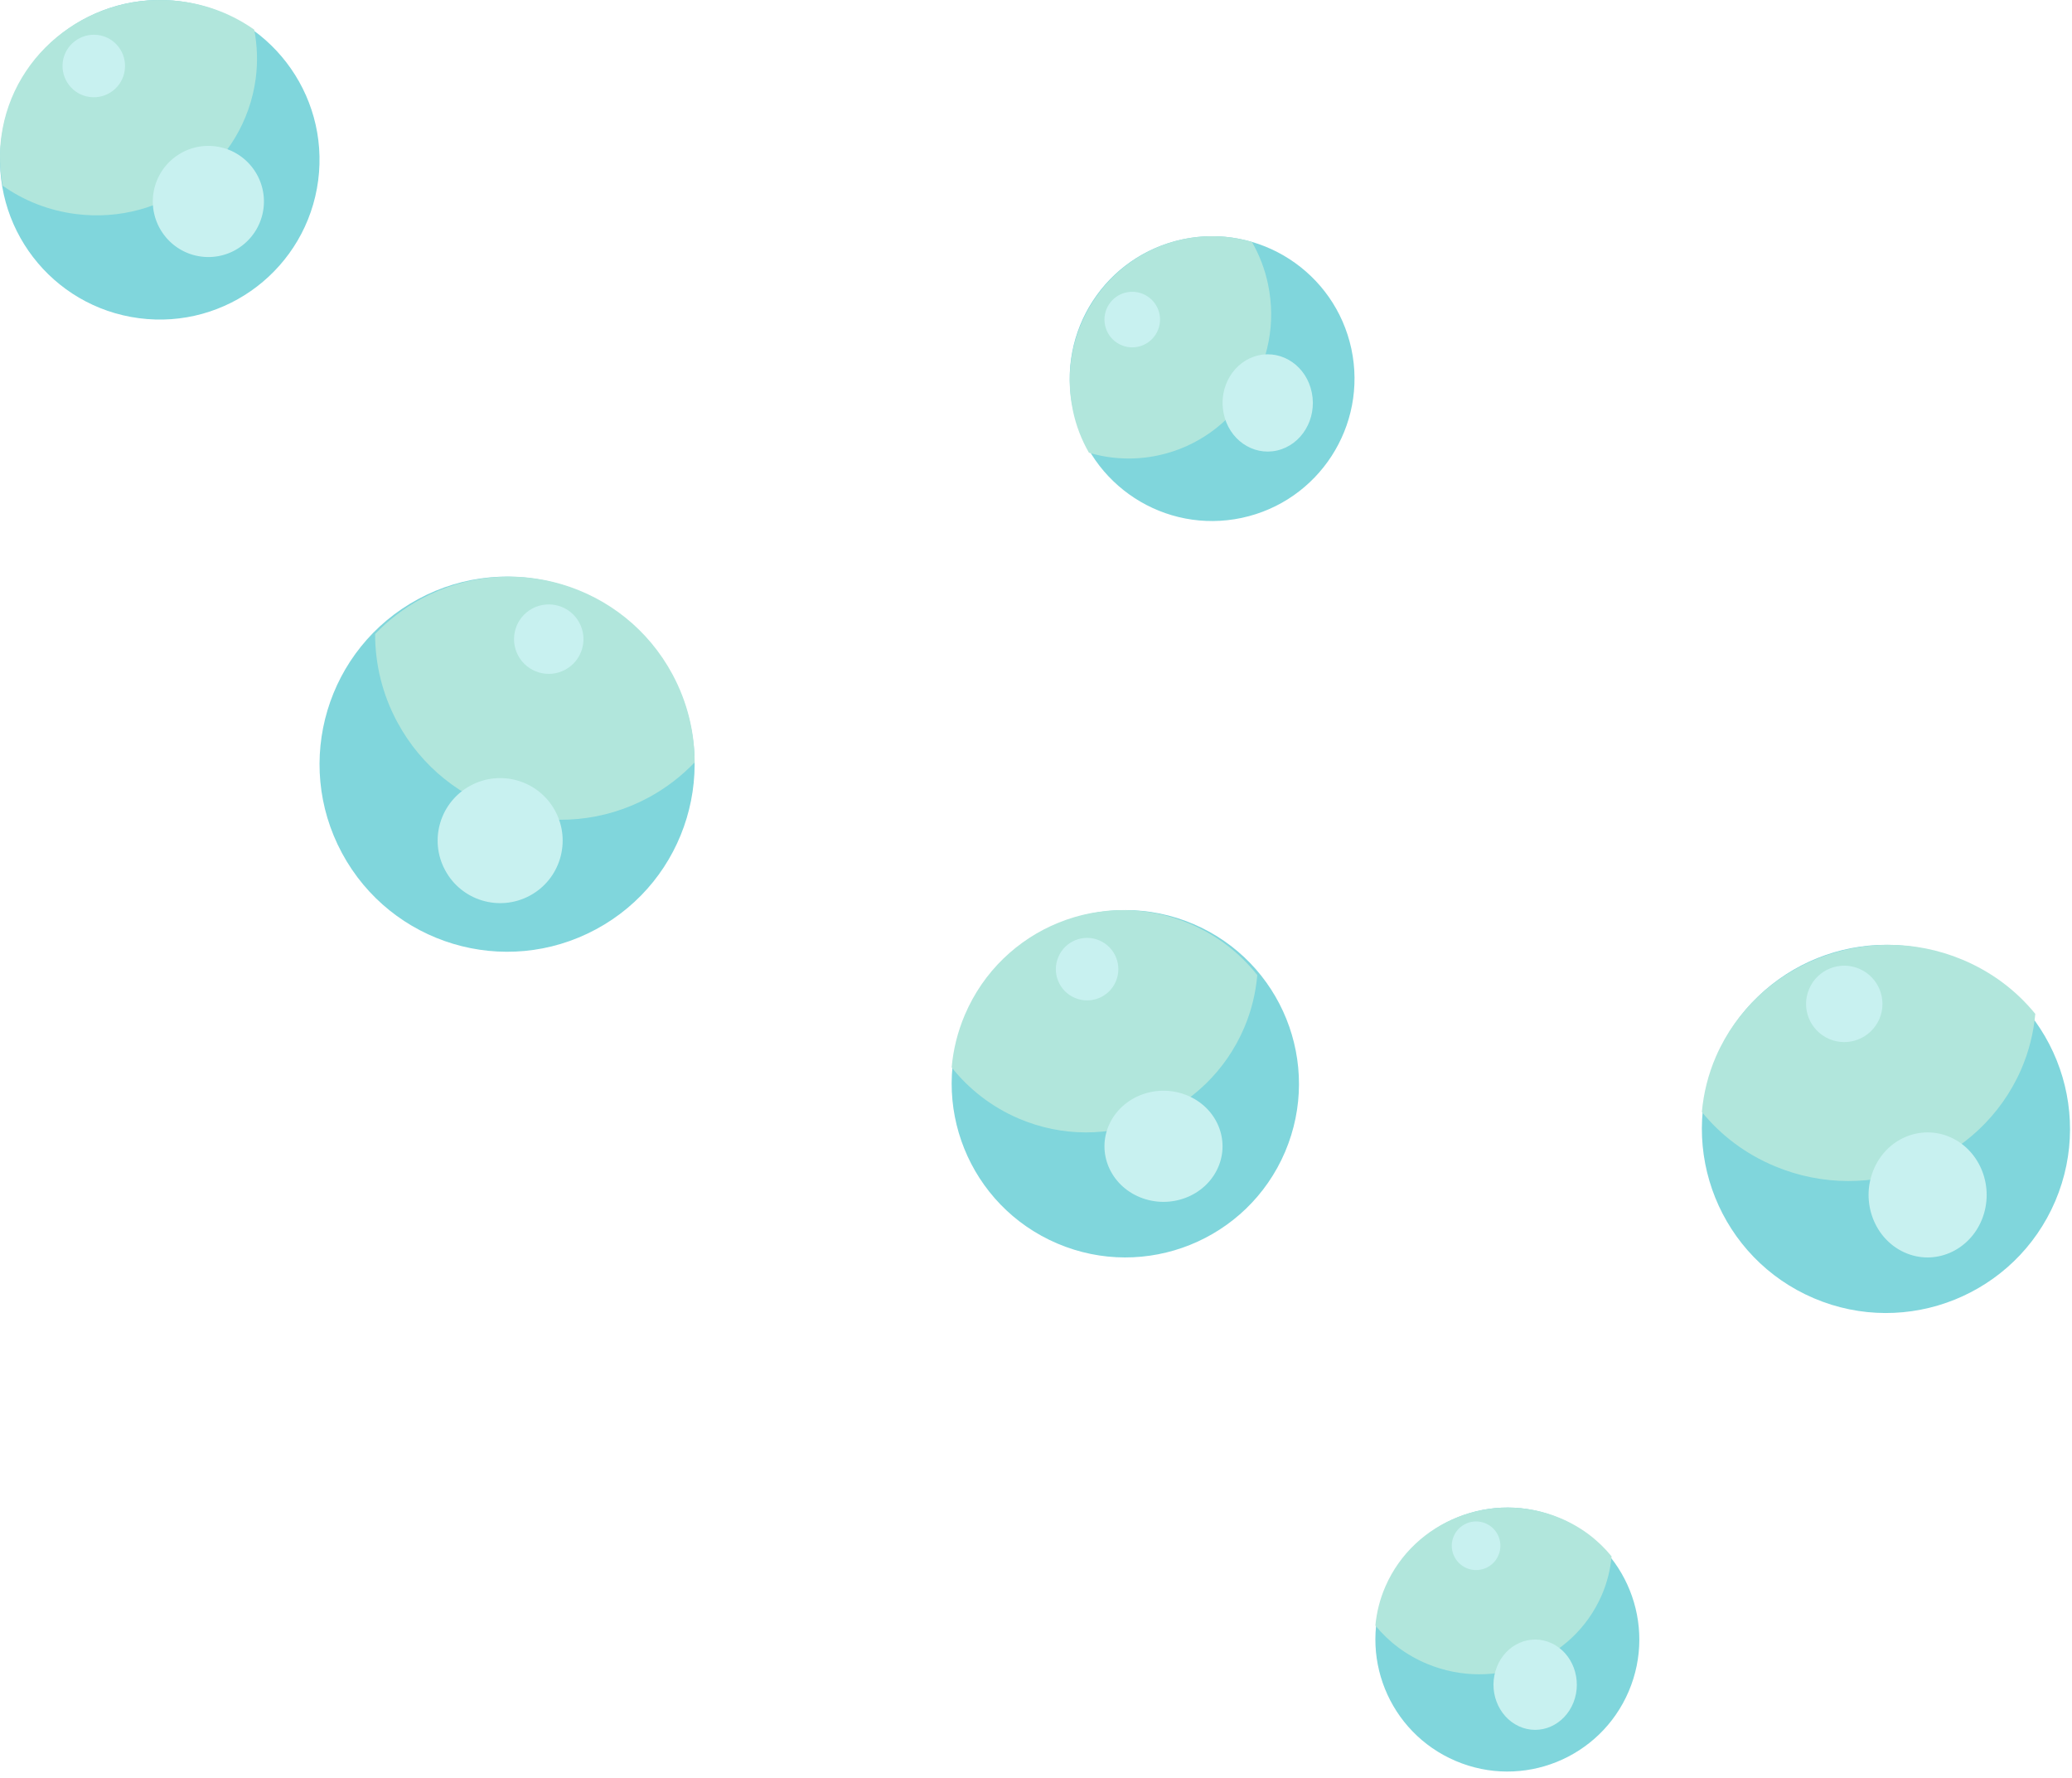 <svg width="169" height="145" viewBox="0 0 169 145" fill="none" xmlns="http://www.w3.org/2000/svg">
<g id="Bubbles">
<path id="Fill 1080" fill-rule="evenodd" clip-rule="evenodd" d="M104.816 93.939C101.747 101.133 93.424 104.478 86.235 101.411C79.037 98.344 75.691 90.026 78.76 82.831C81.829 75.638 90.143 72.292 97.341 75.359C104.53 78.427 107.876 86.744 104.816 93.939Z" fill="#80D6DC"/>
<path id="Fill 1081" fill-rule="evenodd" clip-rule="evenodd" d="M78.689 82.779C78.096 84.176 77.749 85.615 77.621 87.049C79.027 88.817 80.871 90.272 83.089 91.22C90.209 94.269 98.452 90.943 101.491 83.792C102.085 82.396 102.422 80.957 102.55 79.523C101.154 77.756 99.31 76.301 97.092 75.352C89.962 72.303 81.729 75.629 78.689 82.779Z" fill="#B1E6DC"/>
<path id="Fill 1082" fill-rule="evenodd" clip-rule="evenodd" d="M90.471 91.707C91.515 89.405 94.336 88.335 96.79 89.316C99.234 90.298 100.372 92.96 99.328 95.262C98.285 97.564 95.455 98.634 93.01 97.652C90.565 96.671 89.428 94.009 90.471 91.707Z" fill="#C8F1F0"/>
<path id="Fill 1083" fill-rule="evenodd" clip-rule="evenodd" d="M91.014 80.036C90.465 81.331 88.966 81.933 87.668 81.382C86.37 80.829 85.769 79.332 86.326 78.037C86.875 76.742 88.374 76.14 89.664 76.692C90.962 77.244 91.563 78.741 91.014 80.036Z" fill="#C8F1F0"/>
<path id="Fill 1084" fill-rule="evenodd" clip-rule="evenodd" d="M132.845 137.932C130.513 143.4 124.193 145.942 118.729 143.61C113.255 141.28 110.715 134.958 113.046 129.49C115.377 124.023 121.698 121.48 127.171 123.811C132.635 126.142 135.176 132.464 132.845 137.932Z" fill="#80D6DC"/>
<path id="Fill 1085" fill-rule="evenodd" clip-rule="evenodd" d="M113.006 129.365C112.547 130.413 112.282 131.492 112.181 132.568C113.263 133.893 114.693 134.984 116.407 135.695C121.909 137.982 128.281 135.487 130.628 130.124C131.087 129.077 131.352 127.998 131.444 126.923C130.362 125.596 128.941 124.506 127.226 123.795C121.716 121.508 115.353 124.002 113.006 129.365Z" fill="#B1E6DC"/>
<path id="Fill 1086" fill-rule="evenodd" clip-rule="evenodd" d="M122.089 135.949C122.822 134.079 124.822 133.209 126.547 134.006C128.272 134.805 129.074 136.967 128.341 138.837C127.599 140.708 125.607 141.578 123.882 140.78C122.158 139.984 121.347 137.82 122.089 135.949Z" fill="#C8F1F0"/>
<path id="Fill 1087" fill-rule="evenodd" clip-rule="evenodd" d="M122.216 126.84C121.794 127.846 120.622 128.315 119.619 127.886C118.615 127.456 118.139 126.291 118.571 125.285C119.002 124.277 120.164 123.809 121.177 124.239C122.181 124.668 122.648 125.832 122.216 126.84Z" fill="#C8F1F0"/>
<path id="Fill 1088" fill-rule="evenodd" clip-rule="evenodd" d="M48.607 75.791C41.166 79.794 31.895 77.008 27.892 69.57C23.89 62.132 26.672 52.857 34.113 48.854C41.545 44.852 50.825 47.637 54.828 55.075C58.83 62.513 56.048 71.789 48.607 75.791Z" fill="#80D6DC"/>
<path id="Fill 1089" fill-rule="evenodd" clip-rule="evenodd" d="M34.361 48.835C32.926 49.609 31.664 50.586 30.595 51.705C30.595 54.134 31.171 56.6 32.405 58.89C36.363 66.25 45.532 69.006 52.891 65.045C54.326 64.272 55.587 63.294 56.657 62.175C56.657 59.746 56.081 57.28 54.847 54.99C50.889 47.63 41.711 44.875 34.361 48.835Z" fill="#B1E6DC"/>
<path id="Fill 1090" fill-rule="evenodd" clip-rule="evenodd" d="M38.379 64.066C40.857 62.731 43.954 63.659 45.285 66.139C46.616 68.619 45.692 71.711 43.214 73.044C40.727 74.379 37.639 73.45 36.308 70.971C34.968 68.491 35.901 65.4 38.379 64.066Z" fill="#C8F1F0"/>
<path id="Fill 1091" fill-rule="evenodd" clip-rule="evenodd" d="M46.1 54.619C44.725 55.36 43.008 54.844 42.263 53.467C41.526 52.089 42.038 50.372 43.413 49.63C44.797 48.889 46.514 49.405 47.251 50.782C47.997 52.16 47.475 53.877 46.1 54.619Z" fill="#C8F1F0"/>
<path id="Fill 1092" fill-rule="evenodd" clip-rule="evenodd" d="M110.223 28.451C111.559 34.723 107.562 40.893 101.289 42.234C95.017 43.574 88.847 39.576 87.511 33.304C86.167 27.033 90.164 20.862 96.436 19.522C102.708 18.183 108.879 22.18 110.223 28.451Z" fill="#80D6DC"/>
<path id="Fill 1093" fill-rule="evenodd" clip-rule="evenodd" d="M87.511 33.489C87.769 34.73 88.22 35.879 88.819 36.921C90.605 37.452 92.548 37.554 94.5 37.132C100.761 35.774 104.766 29.522 103.422 23.168C103.164 21.927 102.713 20.778 102.114 19.736C100.328 19.205 98.385 19.103 96.433 19.525C90.163 20.883 86.167 27.135 87.511 33.489Z" fill="#B1E6DC"/>
<path id="Fill 1094" fill-rule="evenodd" clip-rule="evenodd" d="M99.8 33.69C99.371 31.548 100.642 29.441 102.632 28.983C104.623 28.526 106.578 29.891 106.999 32.032C107.428 34.174 106.157 36.281 104.167 36.739C102.176 37.196 100.221 35.832 99.8 33.69Z" fill="#C8F1F0"/>
<path id="Fill 1095" fill-rule="evenodd" clip-rule="evenodd" d="M94.568 25.588C94.823 26.813 94.049 28.017 92.823 28.278C91.597 28.54 90.399 27.76 90.135 26.536C89.871 25.311 90.654 24.108 91.871 23.847C93.097 23.584 94.304 24.365 94.568 25.588Z" fill="#C8F1F0"/>
<path id="Fill 1096" fill-rule="evenodd" clip-rule="evenodd" d="M25.951 14.726C25.009 21.861 18.467 26.886 11.337 25.95C4.198 25.015 -0.822 18.471 0.112 11.336C1.045 4.201 7.586 -0.824 14.725 0.112C21.856 1.047 26.884 7.591 25.951 14.726Z" fill="#80D6DC"/>
<path id="Fill 1097" fill-rule="evenodd" clip-rule="evenodd" d="M0.108 11.14C-0.074 12.509 -0.019 13.854 0.218 15.143C1.919 16.348 3.948 17.168 6.178 17.453C13.339 18.373 19.909 13.436 20.855 6.424C21.037 5.054 20.983 3.709 20.737 2.42C19.035 1.217 17.015 0.396 14.786 0.11C7.615 -0.81 1.046 4.129 0.108 11.14Z" fill="#B1E6DC"/>
<path id="Fill 1098" fill-rule="evenodd" clip-rule="evenodd" d="M12.501 15.841C12.832 13.359 15.1 11.611 17.586 11.937C20.063 12.262 21.811 14.538 21.49 17.02C21.159 19.502 18.891 21.25 16.405 20.924C13.928 20.599 12.18 18.323 12.501 15.841Z" fill="#C8F1F0"/>
<path id="Fill 1099" fill-rule="evenodd" clip-rule="evenodd" d="M10.176 5.714C9.999 7.11 8.714 8.094 7.318 7.91C5.921 7.727 4.943 6.447 5.12 5.05C5.306 3.655 6.591 2.671 7.988 2.855C9.385 3.038 10.362 4.318 10.176 5.714Z" fill="#C8F1F0"/>
<path id="Fill 1100" fill-rule="evenodd" clip-rule="evenodd" d="M167.635 97.955C164.378 105.581 155.562 109.127 147.942 105.875C140.314 102.625 136.767 93.807 140.015 86.181C143.271 78.554 152.088 75.009 159.707 78.26C167.335 81.511 170.882 90.329 167.635 97.955Z" fill="#80D6DC"/>
<path id="Fill 1101" fill-rule="evenodd" clip-rule="evenodd" d="M139.966 86.148C139.319 87.631 138.949 89.16 138.811 90.685C140.336 92.563 142.352 94.108 144.775 95.115C152.542 98.354 161.53 94.821 164.85 87.223C165.497 85.739 165.867 84.211 166.006 82.686C164.48 80.808 162.464 79.263 160.042 78.256C152.274 75.017 143.286 78.549 139.966 86.148Z" fill="#B1E6DC"/>
<path id="Fill 1102" fill-rule="evenodd" clip-rule="evenodd" d="M152.793 95.451C153.832 92.861 156.661 91.656 159.114 92.761C161.559 93.866 162.694 96.859 161.655 99.45C160.607 102.039 157.778 103.244 155.334 102.14C152.889 101.036 151.754 98.041 152.793 95.451Z" fill="#C8F1F0"/>
<path id="Fill 1103" fill-rule="evenodd" clip-rule="evenodd" d="M153.293 83.092C152.611 84.674 150.783 85.41 149.202 84.736C147.622 84.061 146.881 82.231 147.562 80.648C148.234 79.065 150.062 78.329 151.643 79.004C153.224 79.679 153.965 81.508 153.293 83.092Z" fill="#C8F1F0"/>
</g>
</svg>
